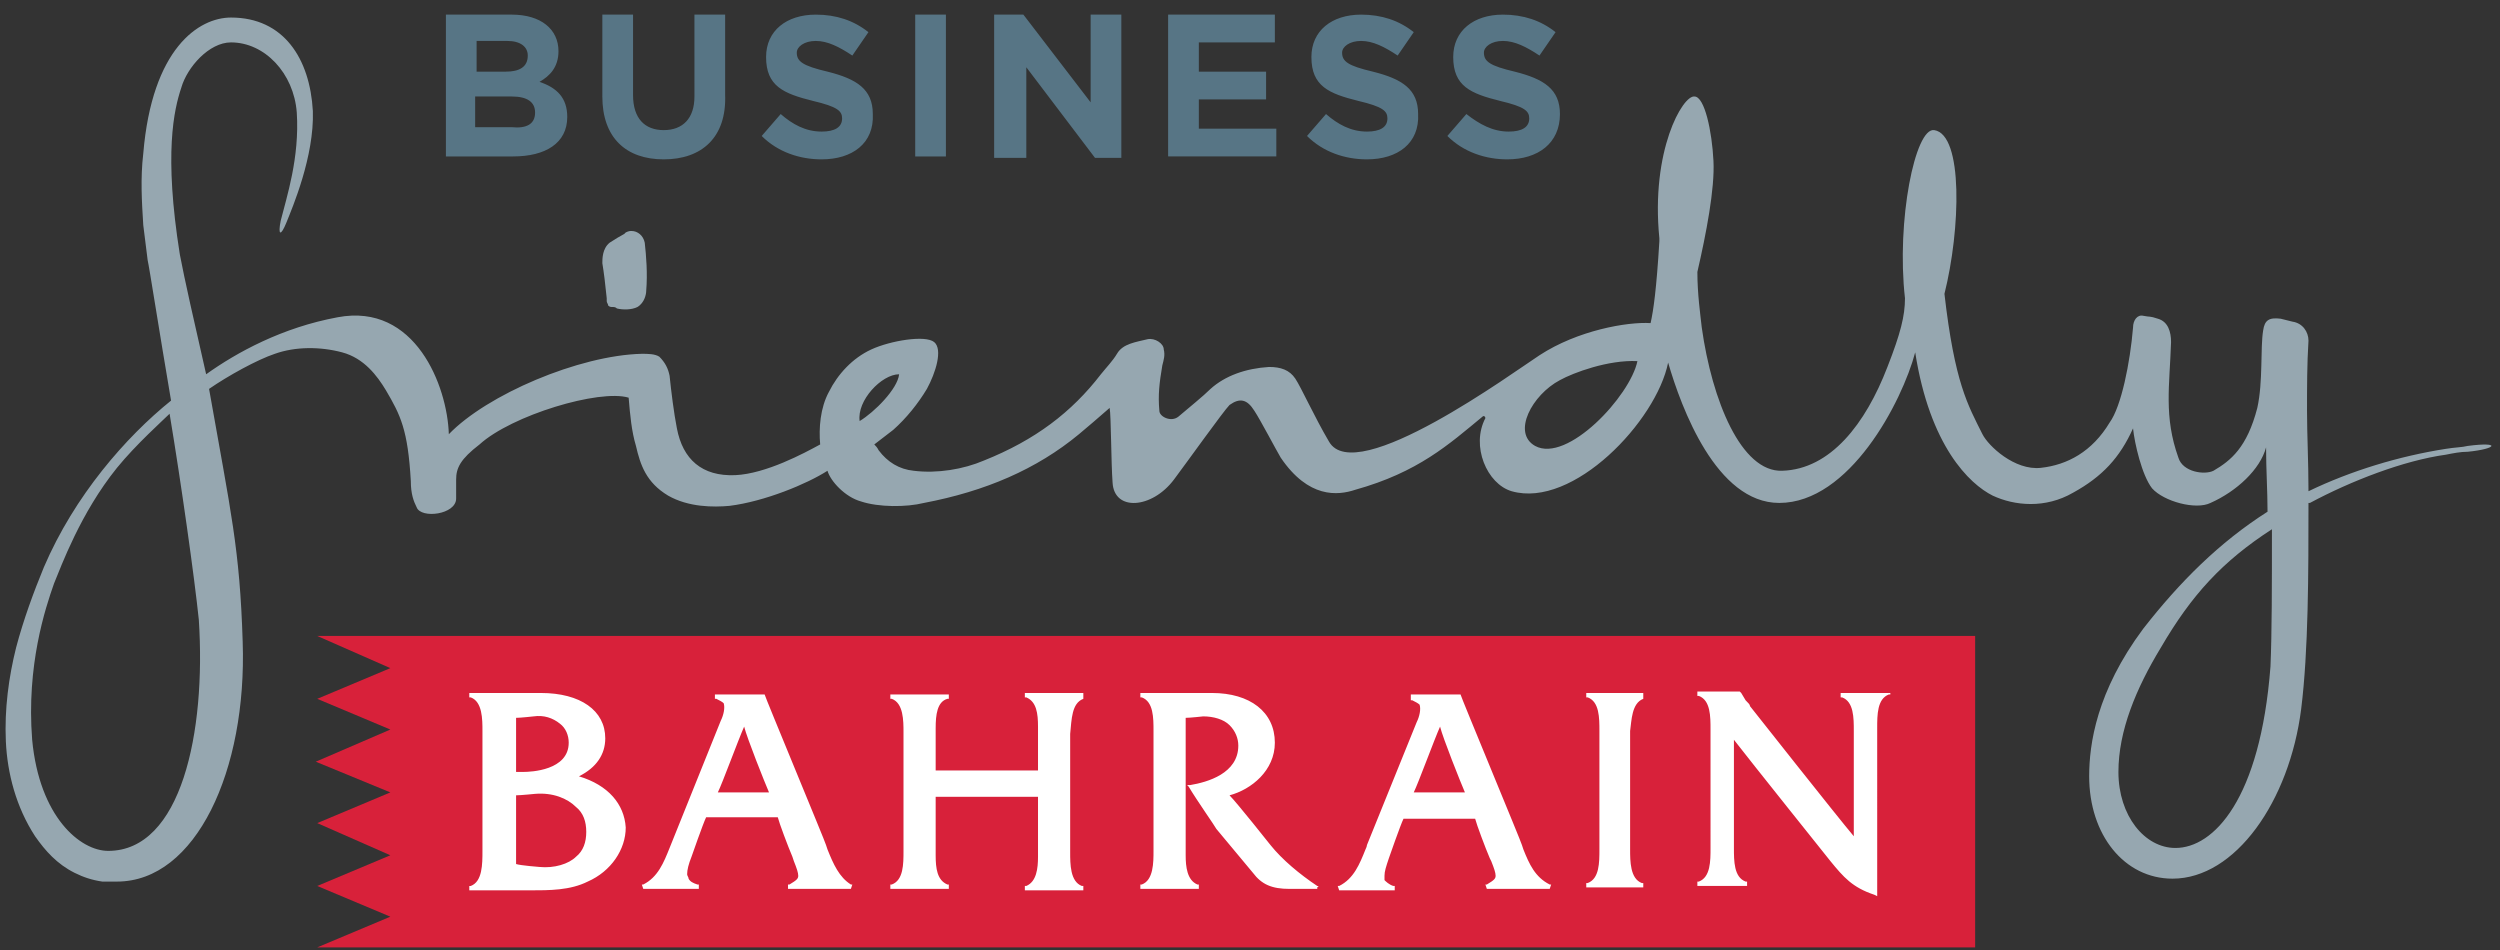 <svg version="1.1" id="Layer_1" xmlns="http://www.w3.org/2000/svg" x="0" y="0" viewBox="0 0 171 65" xml:space="preserve"><rect x="0" y="0" width="171" height="65" fill="#333333" stroke="none"/><style>.st3{fill:#96a7b0}</style><g id="Page-15"><g id="Group-2"><path id="Fill-1867" d="M21.7 43.5l5 2.2-5 2.1 5 2.1-5.1 2.2 5.1 2.1-5 2.1 5 2.2-5 2.1 5 2.1-5 2.1h113.4V43.5z" fill="#d8213a"/><path id="Fill-1868" d="M36.9 59.3s-1.3-.1-1.6-.2v-4.7c.3 0 1.3-.1 1.3-.1 1.2-.1 2.2.3 2.8.9.5.4.7 1 .7 1.7s-.2 1.3-.7 1.7c-.5.5-1.5.8-2.5.7zm-1.1-6.5h-.5v-3.7c.3 0 1.2-.1 1.2-.1.7-.1 1.3.1 1.8.5.4.3.6.8.6 1.3 0 1.9-2.6 2-3.1 2zm3.8.3c1.2-.6 1.8-1.5 1.8-2.6 0-1.9-1.7-3.1-4.4-3.1h-4.9v.3h.1c.8.3.8 1.5.8 2.3v8.2c0 .9 0 2.1-.8 2.4h-.1v.3h4.1c1.4 0 2.8 0 4-.6 1.6-.7 2.6-2.2 2.6-3.7-.1-1.6-1.2-2.9-3.2-3.5zm13 1.1h-3.5c.3-.6 1.4-3.6 1.8-4.5.2.8 1.4 3.8 1.7 4.5zm4 3.9l-.1-.3c0-.1-4.2-10.2-4.2-10.3h-3.4v.3h.1c.2.1.4.2.5.3.1.3 0 .8-.2 1.2L45.8 58c-.4 1-.8 2-1.8 2.5h-.1l.1.3h3.8v-.3h-.1c-.3-.1-.5-.2-.6-.4 0-.1-.1-.2-.1-.3 0-.3.1-.7.3-1.2 0 0 .8-2.3 1-2.7h4.9c.1.4.7 2 1 2.7l.1.3c.2.5.3.8.3 1 0 .2-.1.3-.6.6h-.1v.3h4.3l.1-.3h-.1c-.8-.5-1.2-1.4-1.6-2.4zm17.5-10.3v-.4h-4v.3h.1c.7.3.8 1.1.8 2v3h-7v-2.9c0-.9.1-1.8.8-2h.1v-.3h-4v.3h.1c.8.3.8 1.5.8 2.3v8.1c0 .9 0 2-.8 2.3h-.1v.3h4v-.3h-.1c-.7-.3-.8-1.1-.8-2v-4h7v4.1c0 .8-.1 1.7-.8 2h-.1v.3h4v-.3H74c-.8-.3-.8-1.5-.8-2.3v-8.1c.1-1 .1-2.1.9-2.4zm12.8 10s-2.3-2.9-2.8-3.4c1.5-.4 3.1-1.7 3.1-3.6 0-2.1-1.7-3.4-4.3-3.4H78v.3h.1c.8.3.8 1.4.8 2.3v8.2c0 .8 0 2-.8 2.3H78v.3h4v-.3h-.1c-.7-.3-.8-1.2-.8-2v-9.4c.3 0 1.2-.1 1.2-.1.7 0 1.4.2 1.8.6.4.4.6.9.6 1.4 0 1.9-2.1 2.5-3.3 2.7h-.2l.1.1c.6 1 1.8 2.7 1.9 2.9l2.5 3c.6.8 1.3 1.1 2.5 1.1h1.9v-.1l.1-.1h-.1c-1.2-.8-2.4-1.8-3.2-2.8zm13.3-3.6h-3.5c.3-.6 1.4-3.6 1.8-4.5.2.8 1.4 3.8 1.7 4.5zm4 3.9l-.1-.3c0-.1-4.2-10.2-4.2-10.3h-3.4v.4h.1c.2.1.4.2.5.3.1.3 0 .8-.2 1.2l-3.4 8.4c0 .1-.1.3-.1.3-.4 1-.8 2-1.8 2.5h-.1l.1.3h3.8v-.3h-.1c-.3-.1-.5-.3-.6-.4v-.3c0-.3.1-.6.3-1.2 0 0 .8-2.3 1-2.7h4.9c.1.4.7 2 1 2.7l.1.2c.2.5.3.8.3 1 0 .2-.1.3-.6.6h-.1l.1.3h4.3l.1-.3h-.1c-1-.5-1.4-1.4-1.8-2.4zm8.2-10.3v-.4h-3.9v.3h.1c.8.3.8 1.4.8 2.3v8.1c0 .9 0 2-.8 2.3h-.1v.3h3.9v-.3h-.1c-.8-.3-.8-1.5-.8-2.3V50c.1-.7.1-1.9.9-2.2zm16.9-.4h-3.4v.3h.1c.8.3.8 1.4.8 2.3v7.2c-1.1-1.3-7.1-8.9-7.1-8.9 0-.1-.1-.2-.3-.4l-.3-.5-.1-.1h-2.9v.3h.1c.8.3.8 1.4.8 2.3V58c0 .9 0 2-.8 2.3h-.1v.3h3.4v-.3h-.1c-.8-.3-.8-1.4-.8-2.3v-7.4c1 1.3 6.6 8.3 6.6 8.3.9 1.1 1.5 1.8 3 2.3l.2.1V49.8c0-.9 0-2 .8-2.3h.1v-.1z" fill="#fff"/><path id="Fill-1870" d="M36.6 7.7c0-.7-.5-1.1-1.6-1.1h-2.5v2.1H35c1 .1 1.6-.2 1.6-1zm-.5-3.9c0-.6-.5-1-1.4-1h-2.1v2.1h2c.9 0 1.5-.3 1.5-1.1zm-1 6.9h-4.6V1H35c2 0 3.2 1 3.2 2.5 0 1.1-.6 1.7-1.3 2.1 1.2.4 1.9 1.1 1.9 2.4 0 1.8-1.5 2.7-3.7 2.7zm10.3.2c-2.6 0-4.2-1.5-4.2-4.3V1h2.1v5.5c0 1.6.8 2.4 2.1 2.4s2.1-.8 2.1-2.3V1h2.1v5.5c.1 2.9-1.6 4.4-4.2 4.4zm10.8 0c-1.5 0-3-.5-4.1-1.6l1.3-1.5c.8.7 1.7 1.2 2.8 1.2.9 0 1.4-.3 1.4-.9 0-.5-.3-.8-2-1.2-2-.5-3.2-1-3.2-3 0-1.8 1.4-2.9 3.4-2.9 1.4 0 2.6.4 3.6 1.2l-1.1 1.6c-.9-.6-1.7-1-2.5-1s-1.3.4-1.3.8c0 .6.4.9 2.1 1.3 2 .5 3.1 1.2 3.1 2.9.1 2-1.4 3.1-3.5 3.1zm6.4-.2h2.1V1h-2.1v9.7zM76.7 1v9.8h-1.8l-4.7-6.2v6.2H68V1h2l4.6 6V1h2.1zm10.5 0v1.9H82v2h4.6v1.9H82v2h5.3v1.9h-7.4V1h7.3zm6.3 9.9c-1.5 0-3-.5-4.1-1.6l1.3-1.5c.8.7 1.7 1.2 2.8 1.2.9 0 1.4-.3 1.4-.9 0-.5-.3-.8-2-1.2-2-.5-3.2-1-3.2-3 0-1.8 1.4-2.9 3.4-2.9 1.4 0 2.6.4 3.6 1.2l-1.1 1.6c-.9-.6-1.7-1-2.5-1s-1.3.4-1.3.8c0 .6.4.9 2.1 1.3 2 .5 3.1 1.2 3.1 2.9.1 2-1.4 3.1-3.5 3.1zm9.6 0c-1.5 0-3-.5-4.1-1.6l1.3-1.5c.9.7 1.8 1.2 2.9 1.2.9 0 1.4-.3 1.4-.9 0-.5-.3-.8-2-1.2-2-.5-3.2-1-3.2-3 0-1.8 1.4-2.9 3.4-2.9 1.4 0 2.6.4 3.6 1.2l-1.1 1.6c-.9-.6-1.7-1-2.5-1s-1.3.4-1.3.8c0 .6.4.9 2.1 1.3 2 .5 3.1 1.2 3.1 2.9 0 2-1.5 3.1-3.6 3.1z" fill="#577585"/><path id="Fill-1872" class="st3" d="M41.2 18c.1.6.2 1.4.3 2.4v.2c0 .1.1.2.1.3.1.1.2.1.3.1.1 0 .2 0 .3.1.4.1 1 .1 1.4-.1.5-.3.6-.9.6-1.1.1-1.2 0-2.4-.1-3.3-.1-.5-.5-.8-.9-.8-.1 0-.2 0-.4.1l-.1.1c-.2.1-.7.4-1 .6-.5.4-.5 1.1-.5 1.4 0-.1 0-.1 0 0"/><path id="Fill-1874" class="st3" d="M168.8 30.5c-.4.1-.9.1-1.5.2-3.2.5-6.5 1.5-9.4 2.9 0-2-.1-3.9-.1-5.5s0-3.2.1-4.8c0-.6-.4-1.2-1.1-1.3l-.8-.2c-.8-.1-1.1.1-1.2.8-.2 1.2 0 3.5-.4 5.3-.7 2.7-1.8 3.6-3 4.3-.6.3-2.1.1-2.4-.9-1-2.8-.6-4.9-.5-7.9 0-.7-.2-1.4-.9-1.6-.6-.2-.5-.1-1-.2-.4-.1-.7.3-.7.8-.2 2.4-.8 5.4-1.6 6.5-1.2 2-2.9 2.9-4.7 3.1-1.8.2-3.6-1.5-4-2.3-1-2-1.9-3.5-2.6-9.6 1.1-4.4 1.3-10.9-.7-11.2-1.3-.2-2.6 6.2-2 11.5 0 1.2-.3 2.4-1.2 4.7-1.5 3.9-3.9 7-7.2 7.1-2.8.1-4.8-4.8-5.5-9.8-.1-.9-.3-2.3-.3-3.8.6-2.6 1.2-5.7 1.1-7.6-.1-2-.6-4.4-1.3-4.4-.8-.1-3 3.7-2.4 9.7v.2c-.2 3.3-.4 4.7-.6 5.6-1.6-.1-5 .5-7.6 2.2-1.7 1.1-12.6 9.1-14.4 5.9-1-1.7-1.9-3.7-2.3-4.3-.4-.6-1-.8-1.8-.8-1.6.1-3 .6-4 1.5-.5.5-1.5 1.3-2.2 1.9-.5.4-1.3 0-1.3-.4-.1-1.1 0-1.9.2-3.1.1-.4.2-.7.1-1.1 0-.4-.6-.8-1.1-.7-.8.2-1.7.3-2.1 1-.3.5-.7.9-1.1 1.4-2 2.6-4.5 4.5-8 5.9-1.4.6-3.2.9-4.8.7-1-.1-1.8-.6-2.4-1.4-.1-.2-.2-.3-.3-.4.4-.3.9-.7 1.3-1 .9-.8 1.7-1.8 2.3-2.8.6-1.1 1.1-2.7.5-3.2-.6-.5-3-.1-4.3.5-1.3.6-2.3 1.7-2.9 2.9-.6 1.1-.7 2.5-.6 3.6-1.1.6-3.7 2-5.8 2.1-2.3.1-3.6-1.1-4-3.2-.2-1-.4-2.6-.5-3.6-.1-.5-.3-.9-.7-1.3-.3-.2-.8-.2-1.2-.2-4.3.1-10.6 2.8-13.2 5.5-.1-3.3-2.3-9-7.6-8-3.8.7-6.9 2.4-9 3.9-.8-3.5-1.5-6.6-1.8-8.2-1.1-6.9-.4-9.9.1-11.4.4-1.4 1.9-3.1 3.4-3.1 2.3 0 4.3 2.1 4.5 4.8.2 3.1-.7 5.8-1.1 7.4-.2 1 0 1.1.4.1s1.9-4.5 1.8-7.6c-.2-3.6-2-6.4-5.6-6.4-2.2 0-5.4 2.1-6 9.3-.2 1.7-.1 3.3 0 4.9l.3 2.4c.1.4.8 4.9 1.6 9.6-3.1 2.5-6.6 6.5-8.7 11.4-.7 1.7-1.4 3.6-1.9 5.5-.5 2-.8 4.2-.7 6.4.1 2.2.7 4.5 2 6.5.7 1 1.5 1.9 2.7 2.5.6.3 1.2.5 1.9.6h1c5.4 0 8.9-7.6 8.6-16.4-.2-6.4-.8-8.8-2.3-17.3 1.3-.9 3.3-2 4.5-2.4 1.4-.5 3.1-.5 4.6-.1 1.5.4 2.4 1.6 3 2.6 1 1.7 1.5 2.7 1.7 6.2 0 .9.2 1.4.4 1.8.3.8 2.7.5 2.7-.6v-1.3c0-.8.3-1.4 1.6-2.4 2.2-2 8.2-3.8 10.2-3.2.1 1.2.2 2.3.5 3.3.3 1.3.7 2.5 2.2 3.4 1.4.8 3.1.8 4.2.7 2.4-.3 5.3-1.5 6.7-2.4.2.7 1.2 1.8 2.3 2.1 1.2.4 3.1.4 4.3.1 4.2-.8 7.7-2.3 10.6-4.7.6-.5 1.3-1.1 2.1-1.8.1.5.1 3.8.2 5.1.1 2 2.7 1.8 4.2-.2.9-1.2 3.4-4.7 3.8-5.1.7-.5 1.2-.4 1.7.4.4.6 1.5 2.7 1.8 3.2 1.9 2.8 3.9 2.6 5.1 2.2 4.3-1.2 6.4-3.1 8.7-5 .1-.1.2 0 .2.1-1 1.9.1 4.5 1.8 5 4.2 1.2 9.9-4.8 10.7-8.8.9 3.1 3.3 9.6 7.6 9.6 4.8 0 8.4-6.9 9.3-10.3 1 6.4 3.7 9 5.3 9.8 1.5.7 3.6.9 5.5-.2 2-1.1 3.2-2.4 4.1-4.4.1 1 .6 3.2 1.3 4.1.8.9 3 1.5 4 1 1.8-.8 3.4-2.3 3.8-3.8 0 1.5.1 3 .1 4.4-3.3 2.1-6 4.8-8.5 8-3.2 4.3-3.7 7.9-3.7 10.1 0 4 2.4 7 5.7 7 4.3 0 8-5.3 8.8-11.6.5-4 .5-9.3.5-14.1h.1c2.8-1.5 6.4-2.9 9.3-3.3.5-.1 1-.2 1.5-.2 2-.2 2.3-.7 0-.4M7.4 58.2c-1.9 0-4.7-2.3-5.2-7.6-.4-5.1.9-9 1.5-10.7.5-1.2 1.8-4.8 4.3-7.9 1.3-1.6 3.2-3.3 3.6-3.7.8 4.8 1.7 11.2 2 14.1.5 7.7-1.2 15.8-6.2 15.8m51.4-29.4c-.2-1.4 1.5-3.2 2.7-3.2-.1 1-1.7 2.6-2.7 3.2m46.2 1.7c-1.6-.9-.2-3.5 1.7-4.5.9-.5 3.3-1.4 5.3-1.3-.5 2.4-4.8 7-7 5.8m50.3 15.1c-.7 9.1-3.9 12.4-6.5 12.4-2.1 0-3.9-2.2-3.9-5.2 0-2.8 1.2-5.7 2.9-8.5 2.1-3.6 4.2-5.9 7.6-8.1 0 3.8 0 7.1-.1 9.4"/></g></g></svg>